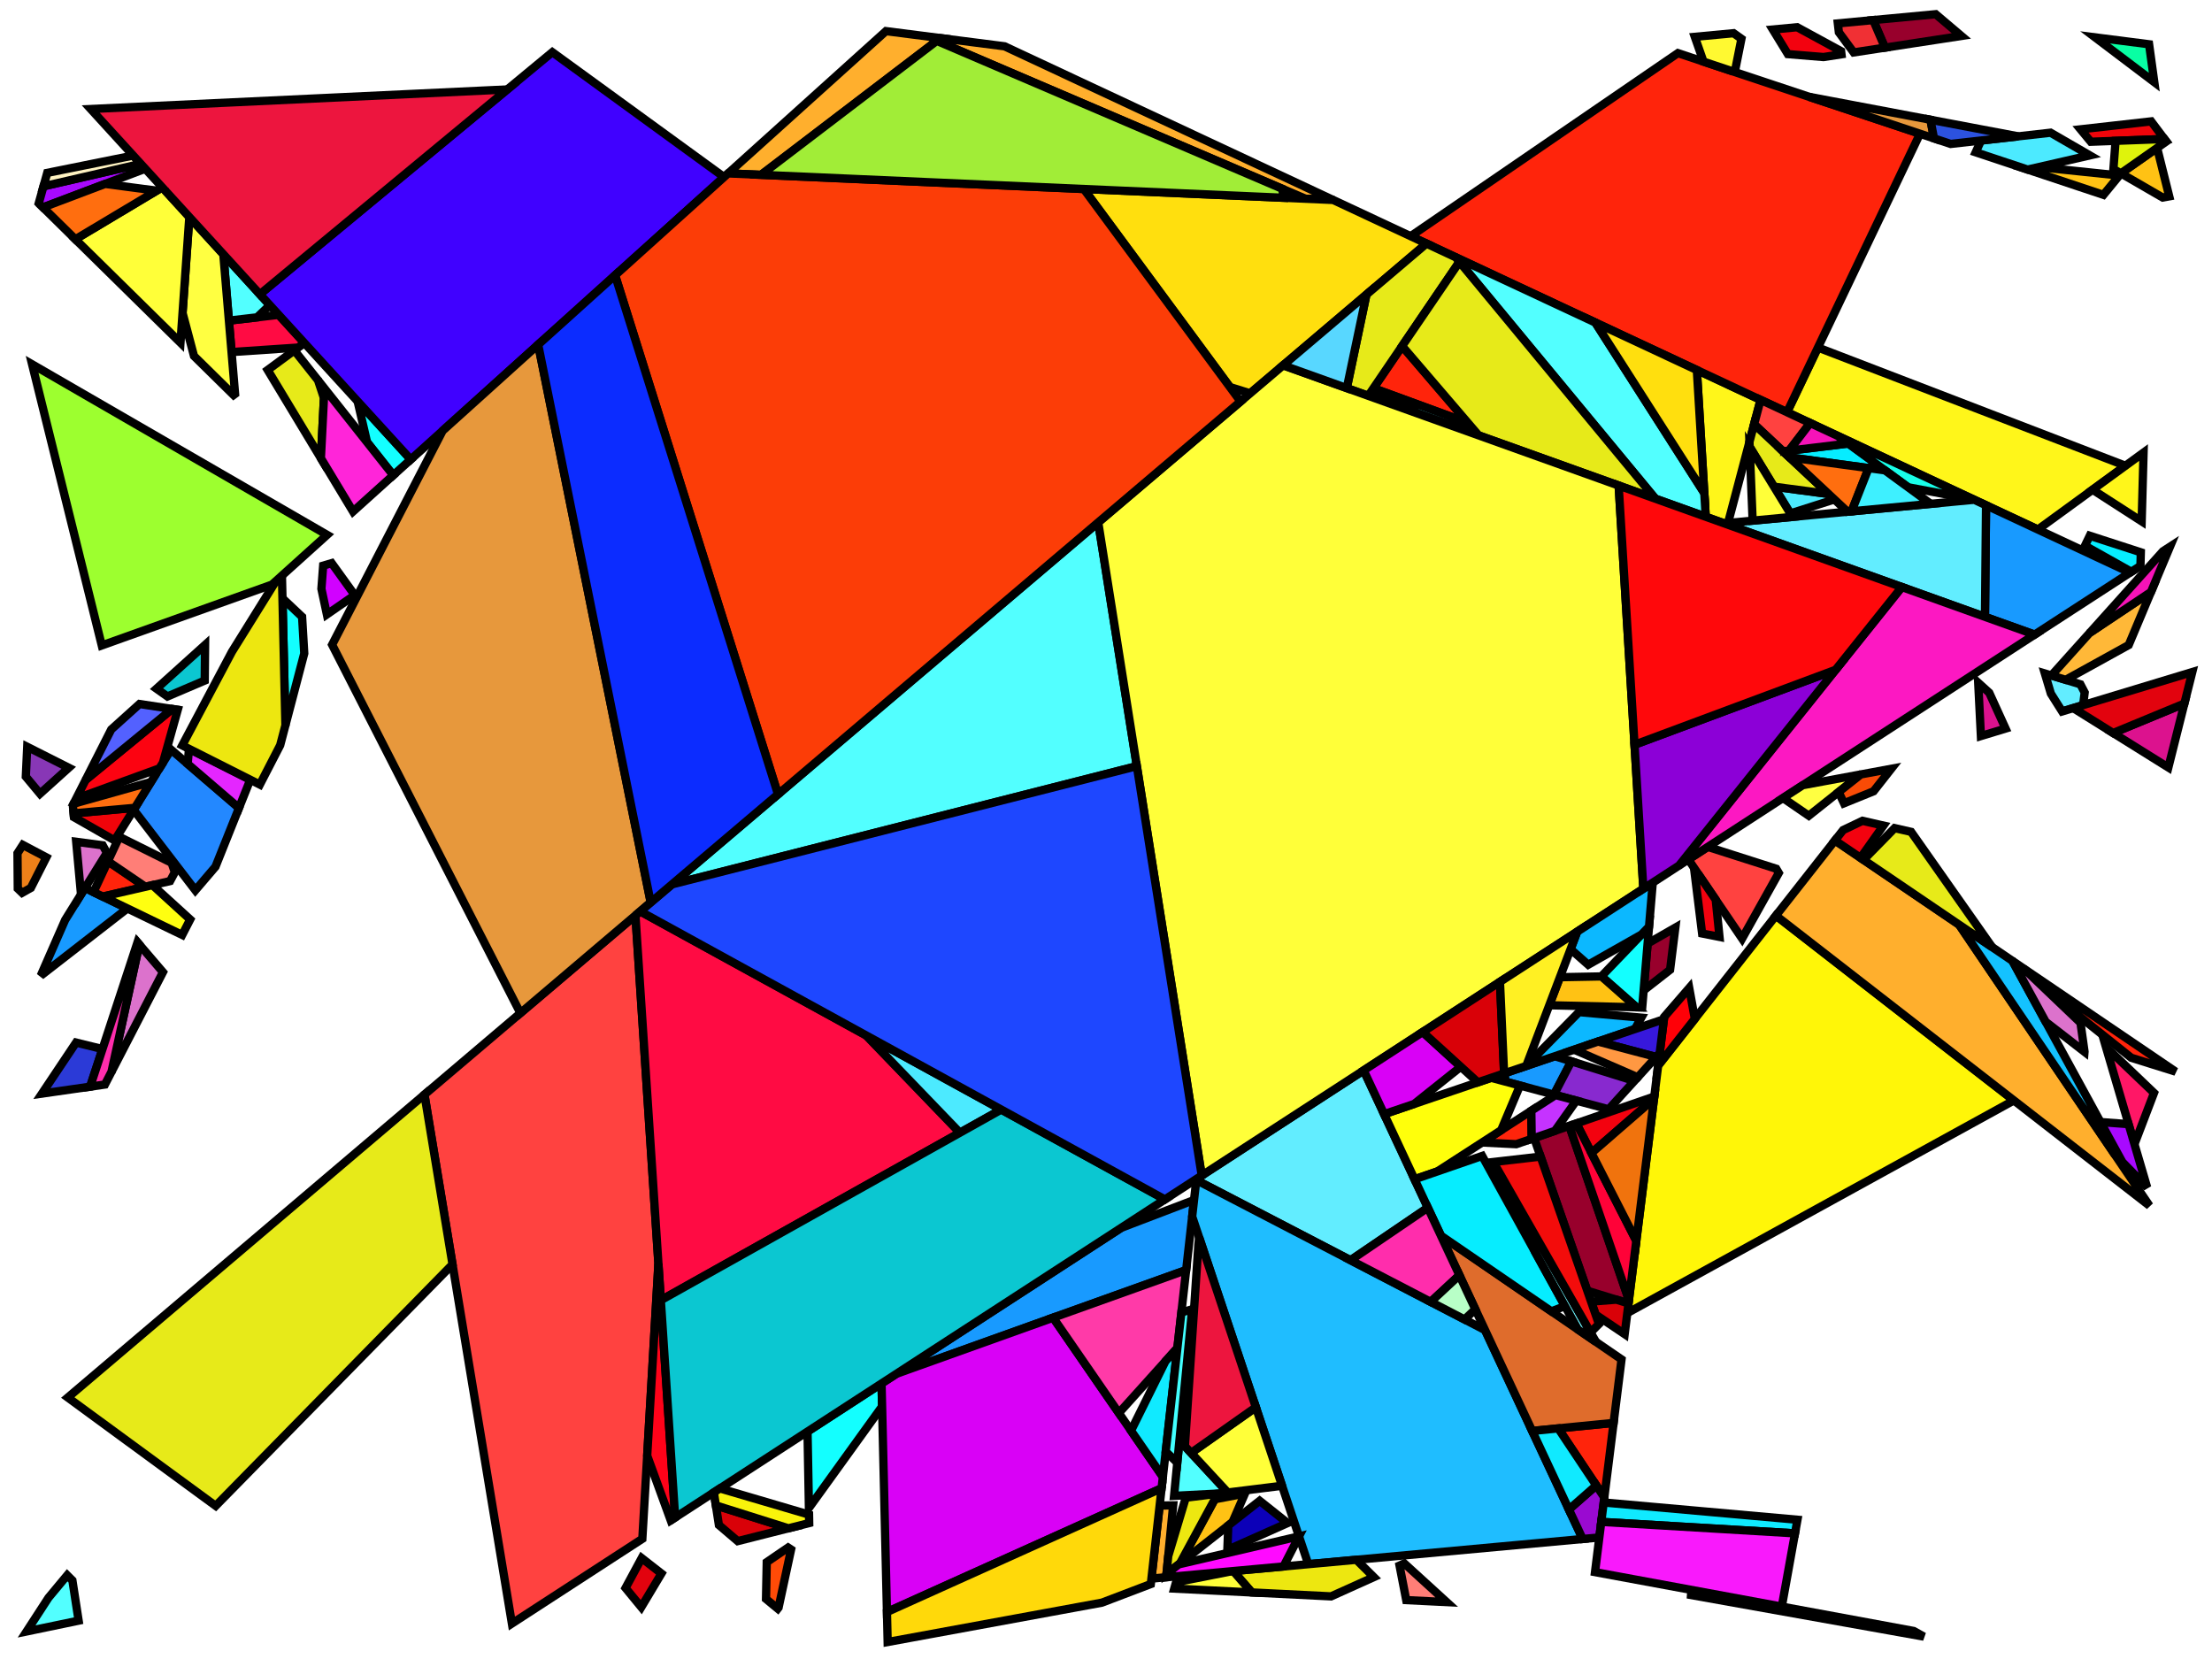 <?xml version="1.0" encoding="iso-8859-1" standalone="no"?>
<!DOCTYPE svg PUBLIC "-//W3C//DTD SVG 1.0//EN" "http://www.w3.org/TR/2001/REC-SVG-20010904/DTD/svg10.dtd">
<svg xmlns="http://www.w3.org/2000/svg" width="800" height="600">
<path style="fill:rgb(0, 0, 0);fill-opacity:0.0;fill-rule:evenodd;stroke:rgb(0, 0, 0);stroke-width:0.0;" d="M 0, 600 L 800, 600 L 800, 0 L 0, 0 z "/>
<path style="fill:rgb(255, 246, 26);fill-opacity:1.0;fill-rule:evenodd;stroke:rgb(0, 0, 0);stroke-width:3.0;" d="M 636.733, 144.608 L 624.812, 189.728 L 616.907, 186.895 L 613.688, 133.831 z "/>
<path style="fill:rgb(255, 246, 26);fill-opacity:1.0;fill-rule:evenodd;stroke:rgb(0, 0, 0);stroke-width:3.0;" d="M 768.695, 168.447 L 737.033, 191.513 L 646.315, 149.089 L 657.483, 125.688 z "/>
<path style="fill:rgb(255, 246, 26);fill-opacity:1.0;fill-rule:evenodd;stroke:rgb(0, 0, 0);stroke-width:3.0;" d="M 774.565, 188.559 L 756.807, 177.108 L 775.25, 163.673 z "/>
<path style="fill:rgb(255, 246, 8);fill-opacity:1.0;fill-rule:evenodd;stroke:rgb(0, 0, 0);stroke-width:3.0;" d="M 728.346, 397.983 L 588.536, 474.872 L 599.691, 385.364 L 642.281, 331.145 z "/>
<path style="fill:rgb(152, 0, 44);fill-opacity:1.0;fill-rule:evenodd;stroke:rgb(0, 0, 0);stroke-width:3.0;" d="M 589.119, 470.187 L 588.969, 471.392 L 574.074, 466.812 L 554.831, 411.581 L 567.555, 407.189 z "/>
<path style="fill:rgb(152, 0, 44);fill-opacity:1.0;fill-rule:evenodd;stroke:rgb(0, 0, 0);stroke-width:3.0;" d="M 709.353, 13.002 L 681.724, 17.23 L 677.451, 7.264 L 700.071, 5.139 z "/>
<path style="fill:rgb(152, 0, 44);fill-opacity:1.0;fill-rule:evenodd;stroke:rgb(0, 0, 0);stroke-width:3.0;" d="M 604.007, 350.737 L 594.448, 358.199 L 595.882, 341.23 L 605.908, 335.482 z "/>
<path style="fill:rgb(209, 1, 255);fill-opacity:1.0;fill-rule:evenodd;stroke:rgb(0, 0, 0);stroke-width:3.0;" d="M 128.302, 215.237 L 118.22, 222.216 L 116.246, 212.952 L 116.878, 204.58 L 119.958, 203.661 z "/>
<path style="fill:rgb(255, 175, 45);fill-opacity:1.0;fill-rule:evenodd;stroke:rgb(0, 0, 0);stroke-width:3.0;" d="M 421.767, 570.427 L 416.429, 570.917 L 419.401, 544.507 L 424.285, 544.436 z "/>
<path style="fill:rgb(255, 175, 45);fill-opacity:1.0;fill-rule:evenodd;stroke:rgb(0, 0, 0);stroke-width:3.0;" d="M 340.11, 13.776 L 275.26, 63.234 L 263.339, 62.711 L 320.421, 11.255 z "/>
<path style="fill:rgb(255, 175, 45);fill-opacity:1.0;fill-rule:evenodd;stroke:rgb(0, 0, 0);stroke-width:3.0;" d="M 363.317, 16.748 L 482.148, 72.318 L 472.152, 71.879 L 338.79, 14.783 L 340.11, 13.776 z "/>
<path style="fill:rgb(255, 175, 45);fill-opacity:1.0;fill-rule:evenodd;stroke:rgb(0, 0, 0);stroke-width:3.0;" d="M 692.13, 589.867 L 695.799, 591.907 L 610.265, 576.632 L 618.523, 576.272 z "/>
<path style="fill:rgb(255, 175, 45);fill-opacity:1.0;fill-rule:evenodd;stroke:rgb(0, 0, 0);stroke-width:3.0;" d="M 708.539, 334.433 L 777.394, 436.074 L 642.281, 331.145 L 663.633, 303.962 z "/>
<path style="fill:rgb(24, 154, 255);fill-opacity:1.0;fill-rule:evenodd;stroke:rgb(0, 0, 0);stroke-width:3.0;" d="M 46.07, 328.551 L 14.724, 352.89 L 23.561, 332.712 L 30.753, 321.149 z "/>
<path style="fill:rgb(24, 154, 255);fill-opacity:1.0;fill-rule:evenodd;stroke:rgb(0, 0, 0);stroke-width:3.0;" d="M 428.988, 459.335 L 324.22, 496.845 L 405.471, 444.077 L 431.84, 434.003 z "/>
<path style="fill:rgb(24, 154, 255);fill-opacity:1.0;fill-rule:evenodd;stroke:rgb(0, 0, 0);stroke-width:3.0;" d="M 568.29, 383.845 L 562.019, 395.891 L 544.459, 391.183 L 544.221, 388.14 L 562.334, 381.994 z "/>
<path style="fill:rgb(24, 154, 255);fill-opacity:1.0;fill-rule:evenodd;stroke:rgb(0, 0, 0);stroke-width:3.0;" d="M 770.366, 207.1 L 735.845, 229.52 L 717.895, 223.087 L 718.279, 182.742 z "/>
<path style="fill:rgb(255, 75, 7);fill-opacity:1.0;fill-rule:evenodd;stroke:rgb(0, 0, 0);stroke-width:3.0;" d="M 286.102, 560.401 L 281.58, 581.407 L 281.287, 581.785 L 277.041, 578.283 L 277.308, 564.965 L 285.028, 559.692 z "/>
<path style="fill:rgb(19, 255, 255);fill-opacity:1.0;fill-rule:evenodd;stroke:rgb(0, 0, 0);stroke-width:3.0;" d="M 593.928, 364.348 L 591.859, 364.299 L 579.168, 353.11 L 596.396, 335.141 z "/>
<path style="fill:rgb(19, 255, 255);fill-opacity:1.0;fill-rule:evenodd;stroke:rgb(0, 0, 0);stroke-width:3.0;" d="M 148.557, 166.179 L 142.226, 171.885 L 132.76, 159.932 L 129.34, 145.135 z "/>
<path style="fill:rgb(19, 255, 255);fill-opacity:1.0;fill-rule:evenodd;stroke:rgb(0, 0, 0);stroke-width:3.0;" d="M 109.254, 223.074 L 110.038, 236.327 L 103.229, 262.295 L 102.158, 216.39 z "/>
<path style="fill:rgb(19, 255, 255);fill-opacity:1.0;fill-rule:evenodd;stroke:rgb(0, 0, 0);stroke-width:3.0;" d="M 319.023, 508.675 L 292.557, 545.377 L 292.051, 517.737 L 318.826, 500.348 z "/>
<path style="fill:rgb(255, 36, 11);fill-opacity:1.0;fill-rule:evenodd;stroke:rgb(0, 0, 0);stroke-width:3.0;" d="M 530.892, 152.932 L 496.721, 140.408 L 507.097, 125.155 z "/>
<path style="fill:rgb(255, 36, 11);fill-opacity:1.0;fill-rule:evenodd;stroke:rgb(0, 0, 0);stroke-width:3.0;" d="M 580.221, 541.584 L 563.548, 516.591 L 583.583, 514.609 z "/>
<path style="fill:rgb(255, 36, 11);fill-opacity:1.0;fill-rule:evenodd;stroke:rgb(0, 0, 0);stroke-width:3.0;" d="M 553.962, 411.881 L 548.374, 413.81 L 536.027, 413.196 L 553.824, 401.696 z "/>
<path style="fill:rgb(255, 36, 11);fill-opacity:1.0;fill-rule:evenodd;stroke:rgb(0, 0, 0);stroke-width:3.0;" d="M 52.577, 320.71 L 37.19, 324.26 L 33.829, 322.635 L 39.028, 311.489 z "/>
<path style="fill:rgb(255, 36, 11);fill-opacity:1.0;fill-rule:evenodd;stroke:rgb(0, 0, 0);stroke-width:3.0;" d="M 786.863, 387.581 L 770.801, 382.556 L 739.56, 357.604 L 731.867, 350.263 z "/>
<path style="fill:rgb(255, 36, 11);fill-opacity:1.0;fill-rule:evenodd;stroke:rgb(0, 0, 0);stroke-width:3.0;" d="M 694.386, 48.366 L 646.315, 149.089 L 510.181, 85.427 L 606.841, 19.212 z "/>
<path style="fill:rgb(98, 237, 255);fill-opacity:1.0;fill-rule:evenodd;stroke:rgb(0, 0, 0);stroke-width:3.0;" d="M 752.401, 247.492 L 753.953, 250.455 L 753.391, 255.003 L 745.799, 257.301 L 741.725, 250.848 L 739.554, 243.579 z "/>
<path style="fill:rgb(98, 237, 255);fill-opacity:1.0;fill-rule:evenodd;stroke:rgb(0, 0, 0);stroke-width:3.0;" d="M 516.399, 436.775 L 488.453, 455.784 L 432.651, 426.792 L 432.696, 426.397 L 493.187, 387.111 z "/>
<path style="fill:rgb(98, 237, 255);fill-opacity:1.0;fill-rule:evenodd;stroke:rgb(0, 0, 0);stroke-width:3.0;" d="M 718.279, 182.742 L 717.895, 223.087 L 624.812, 189.728 L 624.967, 189.139 L 713.993, 180.738 z "/>
<path style="fill:rgb(255, 23, 102);fill-opacity:1.0;fill-rule:evenodd;stroke:rgb(0, 0, 0);stroke-width:3.0;" d="M 779.03, 395.27 L 771.955, 413.803 L 761.642, 378.676 z "/>
<path style="fill:rgb(255, 0, 7);fill-opacity:1.0;fill-rule:evenodd;stroke:rgb(0, 0, 0);stroke-width:3.0;" d="M 612.957, 368.476 L 599.691, 385.364 L 601.884, 367.771 L 610.926, 357.312 z "/>
<path style="fill:rgb(255, 66, 64);fill-opacity:1.0;fill-rule:evenodd;stroke:rgb(0, 0, 0);stroke-width:3.0;" d="M 642.401, 314.191 L 643.319, 315.723 L 630.056, 339.441 L 610.625, 310.842 L 617.644, 306.284 z "/>
<path style="fill:rgb(255, 66, 64);fill-opacity:1.0;fill-rule:evenodd;stroke:rgb(0, 0, 0);stroke-width:3.0;" d="M 654.671, 152.997 L 647.014, 163.006 L 644.894, 163.263 L 634.4, 153.438 L 636.733, 144.608 z "/>
<path style="fill:rgb(255, 66, 64);fill-opacity:1.0;fill-rule:evenodd;stroke:rgb(0, 0, 0);stroke-width:3.0;" d="M 238.126, 457.064 L 232.309, 556.536 L 185.134, 587.173 L 153.509, 395.874 L 229.816, 331.066 z "/>
<path style="fill:rgb(255, 194, 20);fill-opacity:1.0;fill-rule:evenodd;stroke:rgb(0, 0, 0);stroke-width:3.0;" d="M 784.528, 71.006 L 782.16, 71.436 L 767.041, 62.694 L 780.153, 53.497 z "/>
<path style="fill:rgb(255, 194, 20);fill-opacity:1.0;fill-rule:evenodd;stroke:rgb(0, 0, 0);stroke-width:3.0;" d="M 445.732, 550.517 L 426.766, 565.407 L 439.334, 542.231 L 450.246, 540.18 z "/>
<path style="fill:rgb(255, 194, 20);fill-opacity:1.0;fill-rule:evenodd;stroke:rgb(0, 0, 0);stroke-width:3.0;" d="M 766.478, 63.47 L 760.737, 70.462 L 733.324, 61.333 L 737.3, 60.425 z "/>
<path style="fill:rgb(255, 194, 20);fill-opacity:1.0;fill-rule:evenodd;stroke:rgb(0, 0, 0);stroke-width:3.0;" d="M 591.859, 364.299 L 560.316, 363.56 L 564.168, 353.421 L 579.201, 353.139 z "/>
<path style="fill:rgb(243, 2, 15);fill-opacity:1.0;fill-rule:evenodd;stroke:rgb(0, 0, 0);stroke-width:3.0;" d="M 598.192, 397.394 L 575.581, 417.01 L 570.115, 406.305 L 598.294, 396.578 z "/>
<path style="fill:rgb(243, 2, 15);fill-opacity:1.0;fill-rule:evenodd;stroke:rgb(0, 0, 0);stroke-width:3.0;" d="M 665.86, 18.505 L 665.993, 19.637 L 659.487, 20.632 L 646.605, 19.567 L 641.161, 10.674 L 649.96, 9.847 z "/>
<path style="fill:rgb(243, 2, 15);fill-opacity:1.0;fill-rule:evenodd;stroke:rgb(0, 0, 0);stroke-width:3.0;" d="M 681.169, 298.578 L 672.893, 310.245 L 663.633, 303.962 L 666.579, 300.211 L 673.592, 296.858 z "/>
<path style="fill:rgb(243, 2, 15);fill-opacity:1.0;fill-rule:evenodd;stroke:rgb(0, 0, 0);stroke-width:3.0;" d="M 614.482, 316.519 L 620.521, 325.408 L 621.879, 338.846 L 615.591, 337.599 L 612.908, 315.87 z "/>
<path style="fill:rgb(255, 11, 67);fill-opacity:1.0;fill-rule:evenodd;stroke:rgb(0, 0, 0);stroke-width:3.0;" d="M 313.321, 374.506 L 347.163, 409.66 L 238.995, 470.24 L 229.816, 331.066 L 231.538, 329.604 z "/>
<path style="fill:rgb(255, 11, 67);fill-opacity:1.0;fill-rule:evenodd;stroke:rgb(0, 0, 0);stroke-width:3.0;" d="M 110.088, 124.054 L 107.844, 125.703 L 83.745, 127.326 L 82.787, 115.955 L 100.781, 113.862 z "/>
<path style="fill:rgb(255, 2, 56);fill-opacity:1.0;fill-rule:evenodd;stroke:rgb(0, 0, 0);stroke-width:3.0;" d="M 591.79, 448.757 L 589.119, 470.187 L 567.555, 407.189 L 570.115, 406.305 z "/>
<path style="fill:rgb(255, 255, 11);fill-opacity:1.0;fill-rule:evenodd;stroke:rgb(0, 0, 0);stroke-width:3.0;" d="M 549.729, 392.596 L 542.913, 408.746 L 519.825, 423.665 L 511.599, 426.504 L 500.587, 402.944 L 539.315, 389.804 z "/>
<path style="fill:rgb(20, 194, 255);fill-opacity:1.0;fill-rule:evenodd;stroke:rgb(0, 0, 0);stroke-width:3.0;" d="M 727.833, 347.525 L 767.574, 420.266 L 764.674, 417.297 L 708.539, 334.433 z "/>
<path style="fill:rgb(82, 255, 255);fill-opacity:1.0;fill-rule:evenodd;stroke:rgb(0, 0, 0);stroke-width:3.0;" d="M 444.051, 539.782 L 441.244, 540.129 L 424.618, 540.992 L 426.564, 520.901 z "/>
<path style="fill:rgb(82, 255, 255);fill-opacity:1.0;fill-rule:evenodd;stroke:rgb(0, 0, 0);stroke-width:3.0;" d="M 97.591, 110.368 L 92.979, 114.769 L 82.787, 115.955 L 80.765, 91.942 z "/>
<path style="fill:rgb(82, 255, 255);fill-opacity:1.0;fill-rule:evenodd;stroke:rgb(0, 0, 0);stroke-width:3.0;" d="M 411.16, 277.091 L 243.02, 319.853 L 397.189, 188.918 z "/>
<path style="fill:rgb(82, 255, 255);fill-opacity:1.0;fill-rule:evenodd;stroke:rgb(0, 0, 0);stroke-width:3.0;" d="M 530.892, 152.932 L 534.77, 157.459 L 512.955, 149.641 L 496.048, 141.397 L 496.721, 140.408 z "/>
<path style="fill:rgb(82, 255, 255);fill-opacity:1.0;fill-rule:evenodd;stroke:rgb(0, 0, 0);stroke-width:3.0;" d="M 26.185, 571.582 L 28.434, 586.131 L 9.615, 590.037 L 17.522, 577.862 L 24.307, 569.714 z "/>
<path style="fill:rgb(82, 255, 255);fill-opacity:1.0;fill-rule:evenodd;stroke:rgb(0, 0, 0);stroke-width:3.0;" d="M 576.979, 116.665 L 616.387, 178.327 L 616.907, 186.895 L 598.694, 180.368 L 526.464, 93.042 z "/>
<path style="fill:rgb(255, 223, 14);fill-opacity:1.0;fill-rule:evenodd;stroke:rgb(0, 0, 0);stroke-width:3.0;" d="M 482.148, 72.318 L 515.897, 88.1 L 452.131, 142.256 L 444.808, 139.967 L 391.973, 68.359 z "/>
<path style="fill:rgb(255, 223, 14);fill-opacity:1.0;fill-rule:evenodd;stroke:rgb(0, 0, 0);stroke-width:3.0;" d="M 613.688, 133.831 L 616.387, 178.327 L 576.979, 116.665 z "/>
<path style="fill:rgb(31, 189, 255);fill-opacity:1.0;fill-rule:evenodd;stroke:rgb(0, 0, 0);stroke-width:3.0;" d="M 537.096, 481.057 L 572.402, 556.598 L 473.151, 565.709 L 431.166, 439.986 L 432.651, 426.792 z "/>
<path style="fill:rgb(168, 9, 255);fill-opacity:1.0;fill-rule:evenodd;stroke:rgb(0, 0, 0);stroke-width:3.0;" d="M 52.533, 61.027 L 15.542, 75.01 L 14.017, 73.51 L 15.728, 67.381 L 50.92, 59.26 z "/>
<path style="fill:rgb(168, 9, 255);fill-opacity:1.0;fill-rule:evenodd;stroke:rgb(0, 0, 0);stroke-width:3.0;" d="M 769.828, 406.559 L 776.551, 429.457 L 767.574, 420.266 L 759.678, 405.813 z "/>
<path style="fill:rgb(76, 234, 255);fill-opacity:1.0;fill-rule:evenodd;stroke:rgb(0, 0, 0);stroke-width:3.0;" d="M 661.319, 178.642 L 663.435, 180.623 L 647.488, 185.697 L 641.581, 176.018 z "/>
<path style="fill:rgb(76, 234, 255);fill-opacity:1.0;fill-rule:evenodd;stroke:rgb(0, 0, 0);stroke-width:3.0;" d="M 362.107, 401.291 L 347.163, 409.66 L 313.321, 374.506 z "/>
<path style="fill:rgb(76, 234, 255);fill-opacity:1.0;fill-rule:evenodd;stroke:rgb(0, 0, 0);stroke-width:3.0;" d="M 755.805, 56.197 L 733.324, 61.333 L 714.539, 55.077 L 716.468, 50.821 L 741.614, 47.992 z "/>
<path style="fill:rgb(231, 234, 25);fill-opacity:1.0;fill-rule:evenodd;stroke:rgb(0, 0, 0);stroke-width:3.0;" d="M 526.464, 93.042 L 527.826, 94.688 L 494.853, 143.154 L 487.082, 140.369 L 494.191, 106.535 L 515.897, 88.1 z "/>
<path style="fill:rgb(231, 234, 25);fill-opacity:1.0;fill-rule:evenodd;stroke:rgb(0, 0, 0);stroke-width:3.0;" d="M 115.014, 137.523 L 117.158, 143.971 L 116.056, 165.732 L 96.81, 133.808 L 106.459, 126.72 z "/>
<path style="fill:rgb(231, 234, 25);fill-opacity:1.0;fill-rule:evenodd;stroke:rgb(0, 0, 0);stroke-width:3.0;" d="M 661.319, 178.642 L 641.581, 176.018 L 632.788, 161.61 L 632.716, 159.813 L 634.4, 153.438 z "/>
<path style="fill:rgb(231, 234, 25);fill-opacity:1.0;fill-rule:evenodd;stroke:rgb(0, 0, 0);stroke-width:3.0;" d="M 691.178, 300.85 L 720.496, 342.547 L 673.969, 310.975 L 685.219, 299.497 z "/>
<path style="fill:rgb(231, 234, 25);fill-opacity:1.0;fill-rule:evenodd;stroke:rgb(0, 0, 0);stroke-width:3.0;" d="M 163.661, 457.286 L 78.004, 544.621 L 24.51, 505.432 L 153.509, 395.874 z "/>
<path style="fill:rgb(231, 234, 25);fill-opacity:1.0;fill-rule:evenodd;stroke:rgb(0, 0, 0);stroke-width:3.0;" d="M 598.694, 180.368 L 534.77, 157.459 L 507.097, 125.155 L 527.826, 94.688 z "/>
<path style="fill:rgb(252, 24, 194);fill-opacity:1.0;fill-rule:evenodd;stroke:rgb(0, 0, 0);stroke-width:3.0;" d="M 735.845, 229.52 L 607.237, 313.042 L 687.815, 212.307 z "/>
<path style="fill:rgb(255, 255, 57);fill-opacity:1.0;fill-rule:evenodd;stroke:rgb(0, 0, 0);stroke-width:3.0;" d="M 585.404, 175.605 L 594.341, 321.418 L 434.62, 425.147 L 397.189, 188.918 L 464.065, 132.12 z "/>
<path style="fill:rgb(35, 136, 255);fill-opacity:1.0;fill-rule:evenodd;stroke:rgb(0, 0, 0);stroke-width:3.0;" d="M 86.427, 292.22 L 77.928, 313.462 L 70.65, 321.977 L 48.34, 292.871 L 61.864, 271.126 z "/>
<path style="fill:rgb(228, 38, 255);fill-opacity:1.0;fill-rule:evenodd;stroke:rgb(0, 0, 0);stroke-width:3.0;" d="M 90.513, 282.007 L 86.427, 292.22 L 67.862, 276.276 L 68.358, 270.83 z "/>
<path style="fill:rgb(8, 255, 163);fill-opacity:1.0;fill-rule:evenodd;stroke:rgb(0, 0, 0);stroke-width:3.0;" d="M 777.247, 16.013 L 779.13, 29.713 L 757.717, 13.512 z "/>
<path style="fill:rgb(223, 108, 44);fill-opacity:1.0;fill-rule:evenodd;stroke:rgb(0, 0, 0);stroke-width:3.0;" d="M 586.446, 491.64 L 583.583, 514.609 L 554.139, 517.522 L 521.131, 446.9 z "/>
<path style="fill:rgb(6, 237, 255);fill-opacity:1.0;fill-rule:evenodd;stroke:rgb(0, 0, 0);stroke-width:3.0;" d="M 681.727, 170.105 L 647.197, 165.42 L 644.894, 163.263 L 668.471, 160.402 z "/>
<path style="fill:rgb(6, 237, 255);fill-opacity:1.0;fill-rule:evenodd;stroke:rgb(0, 0, 0);stroke-width:3.0;" d="M 774.258, 199.746 L 774.122, 204.661 L 770.844, 206.79 L 754.054, 197.372 L 755.793, 193.763 z "/>
<path style="fill:rgb(6, 237, 255);fill-opacity:1.0;fill-rule:evenodd;stroke:rgb(0, 0, 0);stroke-width:3.0;" d="M 565.992, 472.367 L 561.088, 474.27 L 521.131, 446.9 L 511.599, 426.504 L 536.05, 418.064 z "/>
<path style="fill:rgb(237, 231, 16);fill-opacity:1.0;fill-rule:evenodd;stroke:rgb(0, 0, 0);stroke-width:3.0;" d="M 496.867, 570.382 L 481.395, 577.351 L 452.742, 575.93 L 446.017, 568.2 L 490.539, 564.113 z "/>
<path style="fill:rgb(237, 231, 16);fill-opacity:1.0;fill-rule:evenodd;stroke:rgb(0, 0, 0);stroke-width:3.0;" d="M 103.229, 262.295 L 101.334, 269.522 L 93.981, 283.756 L 65.906, 269.593 L 83.893, 235.705 L 99.798, 210.131 L 101.966, 208.177 z "/>
<path style="fill:rgb(237, 231, 16);fill-opacity:1.0;fill-rule:evenodd;stroke:rgb(0, 0, 0);stroke-width:3.0;" d="M 426.766, 565.407 L 421.882, 569.241 L 422.508, 562.776 L 428.846, 541.66 L 440.419, 540.231 z "/>
<path style="fill:rgb(255, 255, 65);fill-opacity:1.0;fill-rule:evenodd;stroke:rgb(0, 0, 0);stroke-width:3.0;" d="M 80.765, 91.942 L 85.02, 142.468 L 84.485, 142.862 L 70.157, 128.761 L 66.026, 113.17 L 68.471, 78.48 z "/>
<path style="fill:rgb(255, 255, 65);fill-opacity:1.0;fill-rule:evenodd;stroke:rgb(0, 0, 0);stroke-width:3.0;" d="M 654.174, 295.017 L 644.842, 288.621 L 651.992, 283.977 L 672.98, 280.083 z "/>
<path style="fill:rgb(43, 58, 215);fill-opacity:1.0;fill-rule:evenodd;stroke:rgb(0, 0, 0);stroke-width:3.0;" d="M 37.066, 379.4 L 32.601, 393.006 L 15.175, 395.509 L 27.512, 377.056 z "/>
<path style="fill:rgb(255, 2, 25);fill-opacity:1.0;fill-rule:evenodd;stroke:rgb(0, 0, 0);stroke-width:3.0;" d="M 244.178, 548.827 L 242.579, 549.866 L 234.066, 526.484 L 238.126, 457.064 z "/>
<path style="fill:rgb(12, 184, 255);fill-opacity:1.0;fill-rule:evenodd;stroke:rgb(0, 0, 0);stroke-width:3.0;" d="M 596.396, 335.141 L 593.663, 337.992 L 574.398, 348.905 L 568.02, 343.281 L 570.425, 336.95 L 597.743, 319.209 z "/>
<path style="fill:rgb(12, 184, 255);fill-opacity:1.0;fill-rule:evenodd;stroke:rgb(0, 0, 0);stroke-width:3.0;" d="M 593.598, 368.057 L 591.29, 372.169 L 551.98, 385.507 L 552.004, 385.444 L 571.055, 366.04 z "/>
<path style="fill:rgb(217, 1, 246);fill-opacity:1.0;fill-rule:evenodd;stroke:rgb(0, 0, 0);stroke-width:3.0;" d="M 420.569, 534.136 L 420.106, 538.246 L 320.778, 583.009 L 318.826, 500.348 L 324.22, 496.845 L 380.878, 476.56 z "/>
<path style="fill:rgb(217, 1, 246);fill-opacity:1.0;fill-rule:evenodd;stroke:rgb(0, 0, 0);stroke-width:3.0;" d="M 528.318, 385.802 L 511.436, 399.263 L 500.587, 402.944 L 493.187, 387.111 L 514.531, 373.25 z "/>
<path style="fill:rgb(255, 37, 217);fill-opacity:1.0;fill-rule:evenodd;stroke:rgb(0, 0, 0);stroke-width:3.0;" d="M 142.226, 171.885 L 127.674, 185.003 L 116.056, 165.732 L 117.336, 140.455 z "/>
<path style="fill:rgb(252, 3, 17);fill-opacity:1.0;fill-rule:evenodd;stroke:rgb(0, 0, 0);stroke-width:3.0;" d="M 64.287, 256.707 L 58.923, 275.855 L 57.657, 277.89 L 27.537, 288.844 L 30.984, 282.052 L 62.29, 256.405 z "/>
<path style="fill:rgb(83, 97, 255);fill-opacity:1.0;fill-rule:evenodd;stroke:rgb(0, 0, 0);stroke-width:3.0;" d="M 62.29, 256.405 L 30.984, 282.052 L 40.236, 263.822 L 50.45, 254.615 z "/>
<path style="fill:rgb(64, 1, 255);fill-opacity:1.0;fill-rule:evenodd;stroke:rgb(0, 0, 0);stroke-width:3.0;" d="M 261.861, 64.042 L 148.557, 166.179 L 93.985, 106.42 L 199.757, 18.878 z "/>
<path style="fill:rgb(136, 55, 182);fill-opacity:1.0;fill-rule:evenodd;stroke:rgb(0, 0, 0);stroke-width:3.0;" d="M 24.87, 277.674 L 14.468, 287.05 L 9.337, 280.886 L 9.848, 270.098 z "/>
<path style="fill:rgb(255, 255, 57);fill-opacity:1.0;fill-rule:evenodd;stroke:rgb(0, 0, 0);stroke-width:3.0;" d="M 452.742, 575.93 L 424.687, 574.539 L 425.349, 572.22 L 445.543, 568.244 L 446.017, 568.2 z "/>
<path style="fill:rgb(255, 255, 57);fill-opacity:1.0;fill-rule:evenodd;stroke:rgb(0, 0, 0);stroke-width:3.0;" d="M 463.436, 536.619 L 462.275, 537.53 L 444.051, 539.782 L 430.785, 525.459 L 454.198, 508.955 z "/>
<path style="fill:rgb(255, 255, 57);fill-opacity:1.0;fill-rule:evenodd;stroke:rgb(0, 0, 0);stroke-width:3.0;" d="M 68.471, 78.48 L 65.267, 123.948 L 27.26, 86.543 L 58.678, 67.756 z "/>
<path style="fill:rgb(88, 215, 255);fill-opacity:1.0;fill-rule:evenodd;stroke:rgb(0, 0, 0);stroke-width:3.0;" d="M 487.082, 140.369 L 464.065, 132.12 L 494.191, 106.535 z "/>
<path style="fill:rgb(255, 58, 168);fill-opacity:1.0;fill-rule:evenodd;stroke:rgb(0, 0, 0);stroke-width:3.0;" d="M 425.815, 487.525 L 404.648, 511.041 L 380.878, 476.56 L 428.988, 459.335 z "/>
<path style="fill:rgb(252, 61, 7);fill-opacity:1.0;fill-rule:evenodd;stroke:rgb(0, 0, 0);stroke-width:3.0;" d="M 391.973, 68.359 L 448.667, 145.198 L 281.375, 287.278 L 222.458, 99.561 L 263.339, 62.711 z "/>
<path style="fill:rgb(11, 199, 209);fill-opacity:1.0;fill-rule:evenodd;stroke:rgb(0, 0, 0);stroke-width:3.0;" d="M 421.307, 433.793 L 244.178, 548.827 L 238.995, 470.24 L 362.107, 401.291 z "/>
<path style="fill:rgb(11, 199, 209);fill-opacity:1.0;fill-rule:evenodd;stroke:rgb(0, 0, 0);stroke-width:3.0;" d="M 74.045, 246.134 L 60.563, 251.884 L 56.597, 249.074 L 74.175, 233.229 z "/>
<path style="fill:rgb(240, 48, 52);fill-opacity:1.0;fill-rule:evenodd;stroke:rgb(0, 0, 0);stroke-width:3.0;" d="M 681.724, 17.23 L 670.407, 18.961 L 665.056, 11.692 L 664.675, 8.464 L 677.451, 7.264 z "/>
<path style="fill:rgb(255, 184, 56);fill-opacity:1.0;fill-rule:evenodd;stroke:rgb(0, 0, 0);stroke-width:3.0;" d="M 769.877, 233.278 L 747.077, 245.87 L 741.922, 244.3 L 755.762, 228.887 L 777.936, 214.082 z "/>
<path style="fill:rgb(246, 19, 184);fill-opacity:1.0;fill-rule:evenodd;stroke:rgb(0, 0, 0);stroke-width:3.0;" d="M 664.873, 157.768 L 668.471, 160.402 L 647.014, 163.006 L 654.671, 152.997 z "/>
<path style="fill:rgb(246, 19, 184);fill-opacity:1.0;fill-rule:evenodd;stroke:rgb(0, 0, 0);stroke-width:3.0;" d="M 777.936, 214.082 L 755.762, 228.887 L 782.259, 199.376 L 784.805, 197.723 z "/>
<path style="fill:rgb(25, 255, 234);fill-opacity:1.0;fill-rule:evenodd;stroke:rgb(0, 0, 0);stroke-width:3.0;" d="M 713.873, 180.682 L 690.094, 176.229 L 664.873, 157.768 z "/>
<path style="fill:rgb(136, 41, 207);fill-opacity:1.0;fill-rule:evenodd;stroke:rgb(0, 0, 0);stroke-width:3.0;" d="M 591.098, 390.935 L 581.776, 401.189 L 562.019, 395.891 L 568.29, 383.845 z "/>
<path style="fill:rgb(220, 114, 204);fill-opacity:1.0;fill-rule:evenodd;stroke:rgb(0, 0, 0);stroke-width:3.0;" d="M 58.937, 351.594 L 40.329, 387.615 L 50.381, 341.585 z "/>
<path style="fill:rgb(220, 114, 204);fill-opacity:1.0;fill-rule:evenodd;stroke:rgb(0, 0, 0);stroke-width:3.0;" d="M 37.148, 305.718 L 38.657, 308.439 L 29.297, 323.49 L 27.558, 304.451 z "/>
<path style="fill:rgb(220, 114, 204);fill-opacity:1.0;fill-rule:evenodd;stroke:rgb(0, 0, 0);stroke-width:3.0;" d="M 731.867, 350.263 L 752.438, 369.893 L 753.896, 380.348 L 753.89, 380.419 L 739.867, 369.552 L 727.833, 347.525 z "/>
<path style="fill:rgb(255, 243, 194);fill-opacity:1.0;fill-rule:evenodd;stroke:rgb(0, 0, 0);stroke-width:3.0;" d="M 50.92, 59.26 L 15.728, 67.381 L 17.084, 62.521 L 48.172, 56.252 z "/>
<path style="fill:rgb(110, 246, 255);fill-opacity:1.0;fill-rule:evenodd;stroke:rgb(0, 0, 0);stroke-width:3.0;" d="M 577.195, 485.303 L 570.655, 480.823 L 555.162, 452.726 L 548.145, 434.365 z "/>
<path style="fill:rgb(240, 4, 10);fill-opacity:1.0;fill-rule:evenodd;stroke:rgb(0, 0, 0);stroke-width:3.0;" d="M 41.45, 303.949 L 26.745, 295.549 L 26.619, 294.165 L 48.782, 292.16 z "/>
<path style="fill:rgb(240, 4, 10);fill-opacity:1.0;fill-rule:evenodd;stroke:rgb(0, 0, 0);stroke-width:3.0;" d="M 782.799, 50.28 L 756.163, 51.264 L 752.45, 46.773 L 778.001, 43.899 z "/>
<path style="fill:rgb(231, 152, 60);fill-opacity:1.0;fill-rule:evenodd;stroke:rgb(0, 0, 0);stroke-width:3.0;" d="M 235.334, 326.38 L 188.207, 366.405 L 120.11, 233.175 L 160.09, 155.782 L 194.639, 124.638 z "/>
<path style="fill:rgb(231, 152, 60);fill-opacity:1.0;fill-rule:evenodd;stroke:rgb(0, 0, 0);stroke-width:3.0;" d="M 698.169, 43.312 L 699.454, 50.053 L 654.32, 35.023 z "/>
<path style="fill:rgb(44, 82, 223);fill-opacity:1.0;fill-rule:evenodd;stroke:rgb(0, 0, 0);stroke-width:3.0;" d="M 729.902, 49.31 L 705.474, 52.058 L 699.454, 50.053 L 698.169, 43.312 z "/>
<path style="fill:rgb(217, 1, 8);fill-opacity:1.0;fill-rule:evenodd;stroke:rgb(0, 0, 0);stroke-width:3.0;" d="M 285.15, 552.732 L 266.814, 557.368 L 260, 551.555 L 258.905, 544.458 z "/>
<path style="fill:rgb(217, 1, 8);fill-opacity:1.0;fill-rule:evenodd;stroke:rgb(0, 0, 0);stroke-width:3.0;" d="M 588.969, 471.392 L 587.583, 482.513 L 577.083, 475.449 L 575.446, 470.75 L 584.568, 470.038 z "/>
<path style="fill:rgb(217, 1, 8);fill-opacity:1.0;fill-rule:evenodd;stroke:rgb(0, 0, 0);stroke-width:3.0;" d="M 543.975, 388.223 L 534.505, 391.436 L 514.531, 373.25 L 542.484, 355.096 z "/>
<path style="fill:rgb(255, 240, 35);fill-opacity:1.0;fill-rule:evenodd;stroke:rgb(0, 0, 0);stroke-width:3.0;" d="M 551.98, 385.507 L 543.975, 388.223 L 542.484, 355.096 L 570.425, 336.95 z "/>
<path style="fill:rgb(255, 126, 119);fill-opacity:1.0;fill-rule:evenodd;stroke:rgb(0, 0, 0);stroke-width:3.0;" d="M 523.223, 579.425 L 508.581, 578.699 L 506.164, 566.195 L 507.869, 565.427 z "/>
<path style="fill:rgb(255, 126, 119);fill-opacity:1.0;fill-rule:evenodd;stroke:rgb(0, 0, 0);stroke-width:3.0;" d="M 62.056, 312.046 L 63.225, 315.456 L 61.514, 318.649 L 52.577, 320.71 L 39.028, 311.489 L 43.152, 302.647 z "/>
<path style="fill:rgb(249, 243, 11);fill-opacity:1.0;fill-rule:evenodd;stroke:rgb(0, 0, 0);stroke-width:3.0;" d="M 292.601, 547.791 L 292.656, 550.834 L 285.15, 552.732 L 258.905, 544.458 L 258.177, 539.736 L 260.379, 538.306 z "/>
<path style="fill:rgb(255, 255, 57);fill-opacity:1.0;fill-rule:evenodd;stroke:rgb(0, 0, 0);stroke-width:3.0;" d="M 648.249, 186.942 L 633.863, 188.3 L 632.788, 161.61 z "/>
<path style="fill:rgb(55, 24, 220);fill-opacity:1.0;fill-rule:evenodd;stroke:rgb(0, 0, 0);stroke-width:3.0;" d="M 600.252, 380.866 L 598.974, 382.271 L 577.956, 376.694 L 601.779, 368.611 z "/>
<path style="fill:rgb(12, 0, 184);fill-opacity:1.0;fill-rule:evenodd;stroke:rgb(0, 0, 0);stroke-width:3.0;" d="M 465.693, 550.832 L 443.891, 560.545 L 444.229, 551.697 L 455.576, 542.79 z "/>
<path style="fill:rgb(255, 152, 66);fill-opacity:1.0;fill-rule:evenodd;stroke:rgb(0, 0, 0);stroke-width:3.0;" d="M 598.974, 382.271 L 592.302, 389.611 L 569.313, 379.626 L 577.956, 376.694 z "/>
<path style="fill:rgb(249, 75, 6);fill-opacity:1.0;fill-rule:evenodd;stroke:rgb(0, 0, 0);stroke-width:3.0;" d="M 677.602, 286.178 L 666.901, 290.519 L 664.978, 286.437 L 672.98, 280.083 L 683.995, 278.04 z "/>
<path style="fill:rgb(240, 115, 13);fill-opacity:1.0;fill-rule:evenodd;stroke:rgb(0, 0, 0);stroke-width:3.0;" d="M 591.79, 448.757 L 575.581, 417.01 L 598.192, 397.394 z "/>
<path style="fill:rgb(243, 12, 11);fill-opacity:1.0;fill-rule:evenodd;stroke:rgb(0, 0, 0);stroke-width:3.0;" d="M 578.273, 478.863 L 575.242, 481.879 L 540.099, 420.258 L 557.171, 418.295 z "/>
<path style="fill:rgb(255, 45, 172);fill-opacity:1.0;fill-rule:evenodd;stroke:rgb(0, 0, 0);stroke-width:3.0;" d="M 527.815, 461.201 L 517.432, 470.84 L 488.453, 455.784 L 516.399, 436.775 z "/>
<path style="fill:rgb(255, 45, 172);fill-opacity:1.0;fill-rule:evenodd;stroke:rgb(0, 0, 0);stroke-width:3.0;" d="M 50.381, 341.585 L 40.329, 387.615 L 37.94, 392.238 L 32.601, 393.006 L 49.725, 340.817 z "/>
<path style="fill:rgb(30, 71, 255);fill-opacity:1.0;fill-rule:evenodd;stroke:rgb(0, 0, 0);stroke-width:3.0;" d="M 434.62, 425.147 L 421.307, 433.793 L 231.538, 329.604 L 243.02, 319.853 L 411.16, 277.091 z "/>
<path style="fill:rgb(157, 255, 47);fill-opacity:1.0;fill-rule:evenodd;stroke:rgb(0, 0, 0);stroke-width:3.0;" d="M 118.308, 193.446 L 98.344, 211.442 L 36.804, 233.427 L 11.612, 131.761 z "/>
<path style="fill:rgb(237, 21, 62);fill-opacity:1.0;fill-rule:evenodd;stroke:rgb(0, 0, 0);stroke-width:3.0;" d="M 454.198, 508.955 L 430.785, 525.459 L 428.532, 523.025 L 433.407, 450.256 L 433.674, 447.496 z "/>
<path style="fill:rgb(237, 21, 62);fill-opacity:1.0;fill-rule:evenodd;stroke:rgb(0, 0, 0);stroke-width:3.0;" d="M 93.985, 106.42 L 32.806, 39.425 L 183.484, 32.346 z "/>
<path style="fill:rgb(255, 249, 49);fill-opacity:1.0;fill-rule:evenodd;stroke:rgb(0, 0, 0);stroke-width:3.0;" d="M 629.812, 14.023 L 627.514, 25.524 L 626.337, 25.704 L 616.093, 22.293 L 612.949, 13.324 L 626.979, 12.006 z "/>
<path style="fill:rgb(223, 243, 12);fill-opacity:1.0;fill-rule:evenodd;stroke:rgb(0, 0, 0);stroke-width:3.0;" d="M 783.469, 51.172 L 767.041, 62.694 L 764.344, 61.135 L 765.129, 50.933 L 782.799, 50.28 z "/>
<path style="fill:rgb(154, 10, 209);fill-opacity:1.0;fill-rule:evenodd;stroke:rgb(0, 0, 0);stroke-width:3.0;" d="M 580.221, 541.584 L 578.418, 556.046 L 572.402, 556.598 L 567.412, 545.921 L 577.316, 537.229 z "/>
<path style="fill:rgb(16, 234, 255);fill-opacity:1.0;fill-rule:evenodd;stroke:rgb(0, 0, 0);stroke-width:3.0;" d="M 650.075, 549.634 L 649.188, 554.557 L 579.121, 550.409 L 579.996, 543.391 z "/>
<path style="fill:rgb(16, 234, 255);fill-opacity:1.0;fill-rule:evenodd;stroke:rgb(0, 0, 0);stroke-width:3.0;" d="M 420.569, 534.136 L 409.051, 517.429 L 421.484, 492.336 L 425.815, 487.525 z "/>
<path style="fill:rgb(16, 234, 255);fill-opacity:1.0;fill-rule:evenodd;stroke:rgb(0, 0, 0);stroke-width:3.0;" d="M 577.316, 537.229 L 567.412, 545.921 L 554.139, 517.522 L 563.548, 516.591 z "/>
<path style="fill:rgb(220, 18, 142);fill-opacity:1.0;fill-rule:evenodd;stroke:rgb(0, 0, 0);stroke-width:3.0;" d="M 784.213, 277.574 L 764.234, 265.104 L 790.011, 254.453 z "/>
<path style="fill:rgb(220, 18, 142);fill-opacity:1.0;fill-rule:evenodd;stroke:rgb(0, 0, 0);stroke-width:3.0;" d="M 719.44, 250.544 L 725.341, 263.494 L 716.421, 266.194 L 715.448, 246.922 z "/>
<path style="fill:rgb(226, 3, 14);fill-opacity:1.0;fill-rule:evenodd;stroke:rgb(0, 0, 0);stroke-width:3.0;" d="M 790.011, 254.453 L 764.234, 265.104 L 749.796, 256.091 L 792.87, 243.053 z "/>
<path style="fill:rgb(226, 3, 14);fill-opacity:1.0;fill-rule:evenodd;stroke:rgb(0, 0, 0);stroke-width:3.0;" d="M 239.211, 569.081 L 231.928, 581.24 L 226.236, 574.321 L 232.071, 563.506 z "/>
<path style="fill:rgb(66, 255, 255);fill-opacity:1.0;fill-rule:evenodd;stroke:rgb(0, 0, 0);stroke-width:3.0;" d="M 425.782, 528.981 L 421.599, 524.98 L 427.261, 474.681 L 431.155, 473.511 z "/>
<path style="fill:rgb(184, 255, 199);fill-opacity:1.0;fill-rule:evenodd;stroke:rgb(0, 0, 0);stroke-width:3.0;" d="M 533.577, 473.528 L 529.679, 477.204 L 517.432, 470.84 L 527.815, 461.201 z "/>
<path style="fill:rgb(12, 44, 255);fill-opacity:1.0;fill-rule:evenodd;stroke:rgb(0, 0, 0);stroke-width:3.0;" d="M 281.375, 287.278 L 235.334, 326.38 L 194.639, 124.638 L 222.458, 99.561 z "/>
<path style="fill:rgb(249, 25, 252);fill-opacity:1.0;fill-rule:evenodd;stroke:rgb(0, 0, 0);stroke-width:3.0;" d="M 649.188, 554.557 L 644.415, 581.054 L 576.857, 568.576 L 579.121, 550.409 z "/>
<path style="fill:rgb(255, 10, 255);fill-opacity:1.0;fill-rule:evenodd;stroke:rgb(0, 0, 0);stroke-width:3.0;" d="M 464.195, 566.532 L 421.767, 570.427 L 421.882, 569.241 L 426.295, 565.776 L 469.789, 555.651 z "/>
<path style="fill:rgb(197, 51, 255);fill-opacity:1.0;fill-rule:evenodd;stroke:rgb(0, 0, 0);stroke-width:3.0;" d="M 570.103, 398.059 L 562.354, 408.984 L 553.962, 411.881 L 553.824, 401.696 L 562.576, 396.041 z "/>
<path style="fill:rgb(255, 255, 16);fill-opacity:1.0;fill-rule:evenodd;stroke:rgb(0, 0, 0);stroke-width:3.0;" d="M 68.78, 332.539 L 65.892, 338.129 L 37.19, 324.26 L 55.145, 320.118 z "/>
<path style="fill:rgb(161, 237, 55);fill-opacity:1.0;fill-rule:evenodd;stroke:rgb(0, 0, 0);stroke-width:3.0;" d="M 463.786, 68.297 L 464.169, 71.529 L 275.26, 63.234 L 338.79, 14.783 z "/>
<path style="fill:rgb(255, 110, 15);fill-opacity:1.0;fill-rule:evenodd;stroke:rgb(0, 0, 0);stroke-width:3.0;" d="M 48.782, 292.16 L 26.619, 294.165 L 26.347, 291.188 L 26.604, 290.683 L 54.595, 282.813 z "/>
<path style="fill:rgb(255, 110, 15);fill-opacity:1.0;fill-rule:evenodd;stroke:rgb(0, 0, 0);stroke-width:3.0;" d="M 675.818, 169.303 L 669.651, 184.923 L 668.176, 185.062 L 647.197, 165.42 z "/>
<path style="fill:rgb(255, 110, 15);fill-opacity:1.0;fill-rule:evenodd;stroke:rgb(0, 0, 0);stroke-width:3.0;" d="M 56.656, 68.966 L 27.26, 86.543 L 15.542, 75.01 L 38.034, 66.508 z "/>
<path style="fill:rgb(255, 217, 10);fill-opacity:1.0;fill-rule:evenodd;stroke:rgb(0, 0, 0);stroke-width:3.0;" d="M 416.207, 572.884 L 398.525, 579.621 L 321.034, 593.853 L 320.778, 583.009 L 420.106, 538.246 z "/>
<path style="fill:rgb(140, 0, 215);fill-opacity:1.0;fill-rule:evenodd;stroke:rgb(0, 0, 0);stroke-width:3.0;" d="M 607.237, 313.042 L 594.341, 321.418 L 591.149, 269.34 L 663.869, 242.243 z "/>
<path style="fill:rgb(255, 8, 11);fill-opacity:1.0;fill-rule:evenodd;stroke:rgb(0, 0, 0);stroke-width:3.0;" d="M 687.815, 212.307 L 663.869, 242.243 L 591.149, 269.34 L 585.404, 175.605 z "/>
<path style="fill:rgb(62, 240, 255);fill-opacity:1.0;fill-rule:evenodd;stroke:rgb(0, 0, 0);stroke-width:3.0;" d="M 681.727, 170.105 L 698.28, 182.221 L 669.651, 184.923 L 675.818, 169.303 z "/>
<path style="fill:rgb(237, 128, 25);fill-opacity:1.0;fill-rule:evenodd;stroke:rgb(0, 0, 0);stroke-width:3.0;" d="M 16.763, 310.073 L 11.157, 321.118 L 8.006, 322.9 L 6.429, 321.373 L 6.326, 308.584 L 8.264, 305.583 z "/>
</svg>